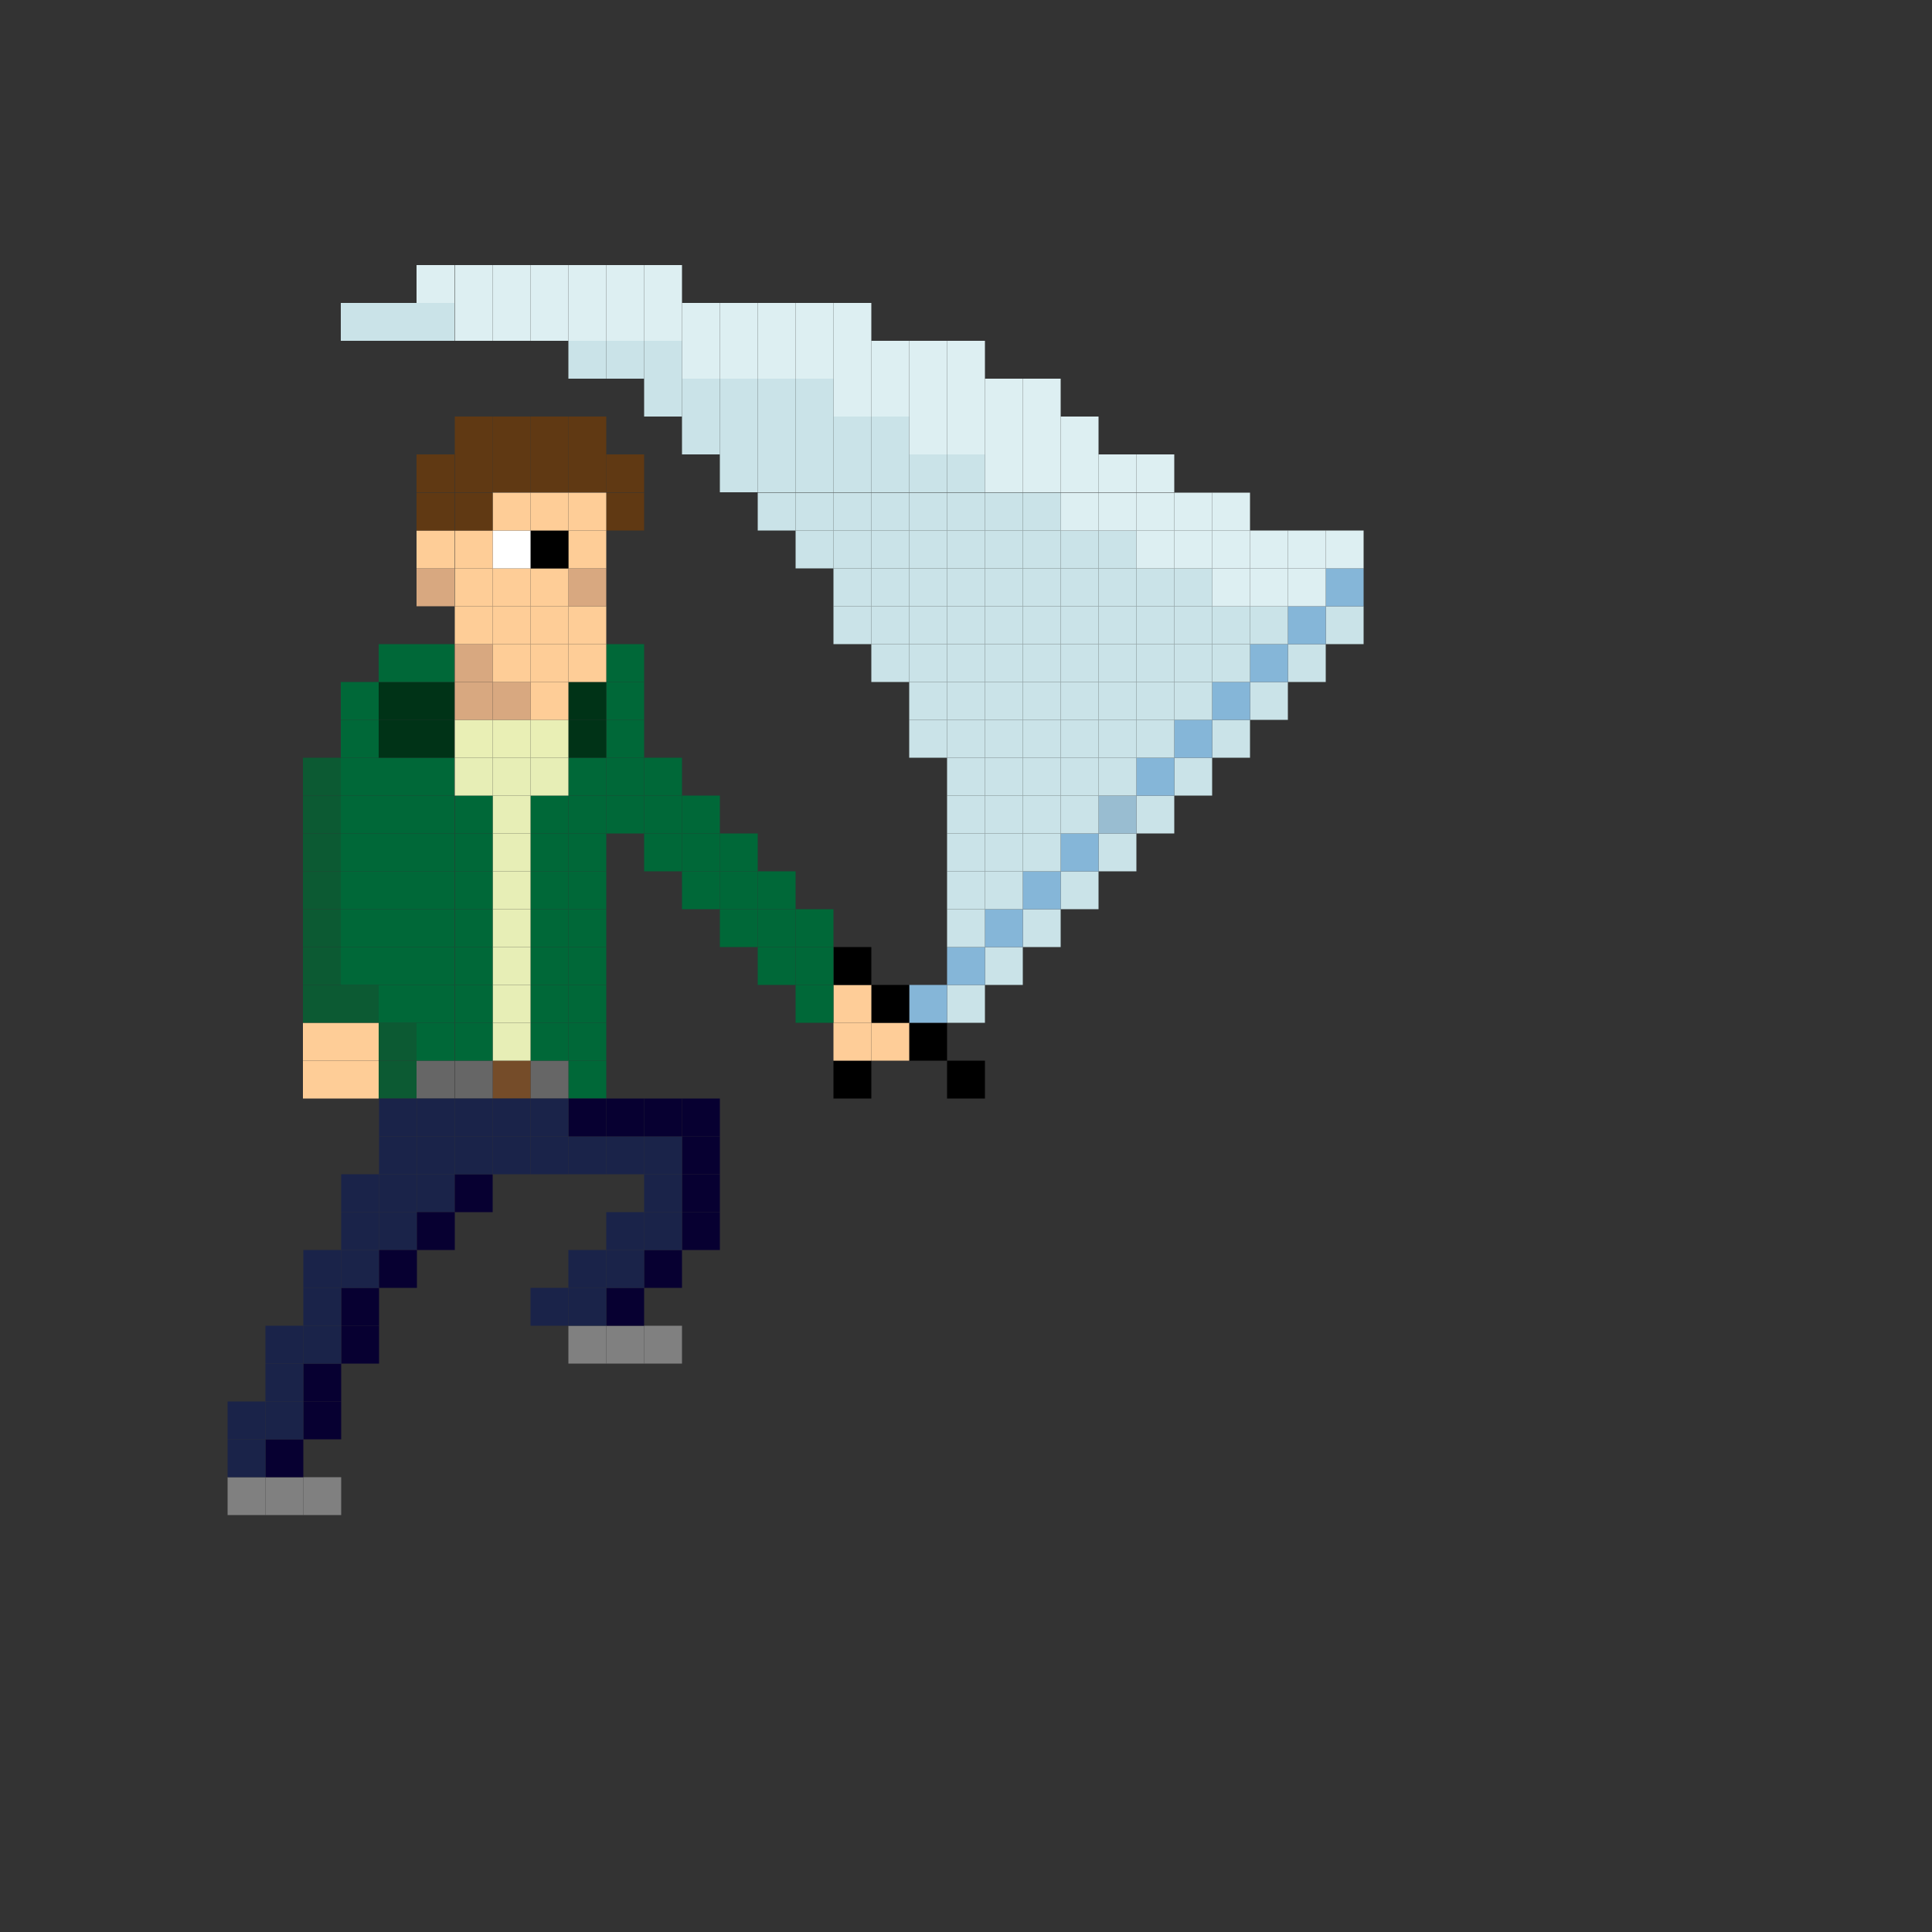 <?xml version="1.0" encoding="utf-8"?>
<!-- Generator: Adobe Illustrator 21.0.0, SVG Export Plug-In . SVG Version: 6.00 Build 0)  -->
<svg version="1.1" id="Layer_1" xmlns="http://www.w3.org/2000/svg" xmlns:xlink="http://www.w3.org/1999/xlink" x="0px" y="0px"
	 viewBox="0 0 500 500" style="enable-background:new 0 0 500 500;" xml:space="preserve">
<rect x="0" y="0" width="500" height="500" fill="#333333" stroke="none"/>
<style type="text/css">
	.st0{fill:#CAE3E8;}
	.st1{fill:#85B6D8;}
	.st2{fill:#DDEFF2;}
	.st3{fill:#99BDD1;}
	.st4{fill:#FECD98;}
	.st5{fill:#006838;}
	.st6{fill:#603913;}
	.st7{fill:#003317;}
	.st8{fill:#FECD97;}
	.st9{fill:#D8A880;}
	.st10{fill:#666666;}
	.st11{fill:#E7EEB6;}
	.st12{fill:#E9EFB5;}
	.st13{fill:#754C29;}
	.st14{fill:#FFFFFF;}
	.st15{fill:#0C5A33;}
	.st16{fill:#808080;}
	.st17{fill:#1A2349;}
	.st18{fill:#070031;}
</style>
<rect x="343.1" y="156.9" class="st0" width="9.8" height="9.8"/>
<rect x="343.1" y="147.1" class="st1" width="9.8" height="9.8"/>
<rect x="343.1" y="137.3" class="st2" width="9.8" height="9.8"/>
<rect x="333.3" y="166.7" class="st0" width="9.8" height="9.8"/>
<rect x="333.3" y="156.9" class="st1" width="9.8" height="9.8"/>
<rect x="333.3" y="147.1" class="st2" width="9.8" height="9.8"/>
<rect x="333.3" y="137.3" class="st2" width="9.8" height="9.8"/>
<rect x="323.5" y="176.5" class="st0" width="9.8" height="9.8"/>
<rect x="323.5" y="166.7" class="st1" width="9.8" height="9.8"/>
<rect x="323.5" y="156.9" class="st0" width="9.8" height="9.8"/>
<rect x="323.5" y="147.1" class="st2" width="9.8" height="9.8"/>
<rect x="323.5" y="137.3" class="st2" width="9.8" height="9.8"/>
<rect x="313.7" y="186.3" class="st0" width="9.8" height="9.8"/>
<rect x="313.7" y="176.5" class="st1" width="9.8" height="9.8"/>
<rect x="313.7" y="166.7" class="st0" width="9.8" height="9.8"/>
<rect x="313.7" y="156.9" class="st0" width="9.8" height="9.8"/>
<rect x="313.7" y="147.1" class="st2" width="9.8" height="9.8"/>
<rect x="313.7" y="137.3" class="st2" width="9.8" height="9.8"/>
<rect x="313.7" y="127.5" class="st2" width="9.8" height="9.8"/>
<rect x="303.9" y="196.1" class="st0" width="9.8" height="9.8"/>
<rect x="303.9" y="186.3" class="st1" width="9.8" height="9.8"/>
<rect x="303.9" y="176.5" class="st0" width="9.8" height="9.8"/>
<rect x="303.9" y="166.7" class="st0" width="9.8" height="9.8"/>
<rect x="303.9" y="156.9" class="st0" width="9.8" height="9.8"/>
<rect x="303.9" y="147.1" class="st0" width="9.8" height="9.8"/>
<rect x="303.9" y="137.3" class="st2" width="9.8" height="9.8"/>
<rect x="303.9" y="127.5" class="st2" width="9.8" height="9.8"/>
<rect x="294.1" y="205.9" class="st0" width="9.8" height="9.8"/>
<rect x="294.1" y="196.1" class="st1" width="9.8" height="9.8"/>
<rect x="294.1" y="186.3" class="st0" width="9.8" height="9.8"/>
<rect x="294.1" y="176.5" class="st0" width="9.8" height="9.8"/>
<rect x="294.1" y="166.7" class="st0" width="9.8" height="9.8"/>
<rect x="294.1" y="156.9" class="st0" width="9.8" height="9.8"/>
<rect x="294.1" y="147.1" class="st0" width="9.8" height="9.8"/>
<rect x="294.1" y="137.3" class="st2" width="9.8" height="9.8"/>
<rect x="294.1" y="127.5" class="st2" width="9.8" height="9.8"/>
<rect x="294.1" y="117.6" class="st2" width="9.8" height="9.8"/>
<rect x="284.3" y="215.7" class="st0" width="9.8" height="9.8"/>
<rect x="284.3" y="205.9" class="st3" width="9.8" height="9.8"/>
<rect x="284.3" y="196.1" class="st0" width="9.8" height="9.8"/>
<rect x="284.3" y="186.3" class="st0" width="9.8" height="9.8"/>
<rect x="284.3" y="176.5" class="st0" width="9.8" height="9.8"/>
<rect x="284.3" y="166.7" class="st0" width="9.8" height="9.8"/>
<rect x="284.3" y="156.9" class="st0" width="9.8" height="9.8"/>
<rect x="284.3" y="147.1" class="st0" width="9.8" height="9.8"/>
<rect x="284.3" y="137.3" class="st0" width="9.8" height="9.8"/>
<rect x="284.3" y="127.5" class="st2" width="9.8" height="9.8"/>
<rect x="284.3" y="117.6" class="st2" width="9.8" height="9.8"/>
<rect x="274.5" y="225.5" class="st0" width="9.8" height="9.8"/>
<rect x="274.5" y="215.7" class="st1" width="9.8" height="9.8"/>
<rect x="274.5" y="205.9" class="st0" width="9.8" height="9.8"/>
<rect x="274.5" y="196.1" class="st0" width="9.8" height="9.8"/>
<rect x="274.5" y="186.3" class="st0" width="9.8" height="9.8"/>
<rect x="274.5" y="176.5" class="st0" width="9.8" height="9.8"/>
<rect x="274.5" y="166.7" class="st0" width="9.8" height="9.8"/>
<rect x="274.5" y="156.9" class="st0" width="9.8" height="9.8"/>
<rect x="274.5" y="147.1" class="st0" width="9.8" height="9.8"/>
<rect x="274.5" y="137.3" class="st0" width="9.8" height="9.8"/>
<rect x="274.5" y="127.5" class="st2" width="9.8" height="9.8"/>
<rect x="274.5" y="117.6" class="st2" width="9.8" height="9.8"/>
<rect x="274.5" y="107.8" class="st2" width="9.8" height="9.8"/>
<rect x="264.7" y="235.3" class="st0" width="9.8" height="9.8"/>
<rect x="264.7" y="225.5" class="st1" width="9.8" height="9.8"/>
<rect x="264.7" y="215.7" class="st0" width="9.8" height="9.8"/>
<rect x="264.7" y="205.9" class="st0" width="9.8" height="9.8"/>
<rect x="264.7" y="196.1" class="st0" width="9.8" height="9.8"/>
<rect x="264.7" y="186.3" class="st0" width="9.8" height="9.8"/>
<rect x="264.7" y="176.5" class="st0" width="9.8" height="9.8"/>
<rect x="264.7" y="166.7" class="st0" width="9.8" height="9.8"/>
<rect x="264.7" y="156.9" class="st0" width="9.8" height="9.8"/>
<rect x="264.7" y="147.1" class="st0" width="9.8" height="9.8"/>
<rect x="264.7" y="137.3" class="st0" width="9.8" height="9.8"/>
<rect x="264.7" y="127.5" class="st0" width="9.8" height="9.8"/>
<rect x="264.7" y="117.6" class="st2" width="9.8" height="9.8"/>
<rect x="264.7" y="107.8" class="st2" width="9.8" height="9.8"/>
<rect x="264.7" y="98" class="st2" width="9.8" height="9.8"/>
<rect x="254.9" y="245.1" class="st0" width="9.8" height="9.8"/>
<rect x="254.9" y="235.3" class="st1" width="9.8" height="9.8"/>
<rect x="254.9" y="225.5" class="st0" width="9.8" height="9.8"/>
<rect x="254.9" y="215.7" class="st0" width="9.8" height="9.8"/>
<rect x="254.9" y="205.9" class="st0" width="9.8" height="9.8"/>
<rect x="254.9" y="196.1" class="st0" width="9.8" height="9.8"/>
<rect x="254.9" y="186.3" class="st0" width="9.8" height="9.8"/>
<rect x="254.9" y="176.5" class="st0" width="9.8" height="9.8"/>
<rect x="254.9" y="166.7" class="st0" width="9.8" height="9.8"/>
<rect x="254.9" y="156.9" class="st0" width="9.8" height="9.8"/>
<rect x="254.9" y="147.1" class="st0" width="9.8" height="9.8"/>
<rect x="254.9" y="137.3" class="st0" width="9.8" height="9.8"/>
<rect x="254.9" y="127.5" class="st0" width="9.8" height="9.8"/>
<rect x="254.9" y="117.6" class="st2" width="9.8" height="9.8"/>
<rect x="254.9" y="107.8" class="st2" width="9.8" height="9.8"/>
<rect x="254.9" y="98" class="st2" width="9.8" height="9.8"/>
<rect x="245.1" y="274.5" width="9.8" height="9.8"/>
<rect x="245.1" y="254.9" class="st0" width="9.8" height="9.8"/>
<rect x="245.1" y="245.1" class="st1" width="9.8" height="9.8"/>
<rect x="245.1" y="235.3" class="st0" width="9.8" height="9.8"/>
<rect x="245.1" y="225.5" class="st0" width="9.8" height="9.8"/>
<rect x="245.1" y="215.7" class="st0" width="9.8" height="9.8"/>
<rect x="245.1" y="205.9" class="st0" width="9.8" height="9.8"/>
<rect x="245.1" y="196.1" class="st0" width="9.8" height="9.8"/>
<rect x="245.1" y="186.3" class="st0" width="9.8" height="9.8"/>
<rect x="245.1" y="176.5" class="st0" width="9.8" height="9.8"/>
<rect x="245.1" y="166.7" class="st0" width="9.8" height="9.8"/>
<rect x="245.1" y="156.9" class="st0" width="9.8" height="9.8"/>
<rect x="245.1" y="147.1" class="st0" width="9.8" height="9.8"/>
<rect x="245.1" y="137.3" class="st0" width="9.8" height="9.8"/>
<rect x="245.1" y="127.5" class="st0" width="9.8" height="9.8"/>
<rect x="245.1" y="117.6" class="st0" width="9.8" height="9.8"/>
<rect x="245.1" y="107.8" class="st2" width="9.8" height="9.8"/>
<rect x="245.1" y="98" class="st2" width="9.8" height="9.8"/>
<rect x="245.1" y="88.2" class="st2" width="9.8" height="9.8"/>
<rect x="235.3" y="264.7" width="9.8" height="9.8"/>
<rect x="235.3" y="254.9" class="st1" width="9.8" height="9.8"/>
<rect x="235.3" y="186.3" class="st0" width="9.8" height="9.8"/>
<rect x="235.3" y="176.5" class="st0" width="9.8" height="9.8"/>
<rect x="235.3" y="166.7" class="st0" width="9.8" height="9.8"/>
<rect x="235.3" y="156.9" class="st0" width="9.8" height="9.8"/>
<rect x="235.3" y="147.1" class="st0" width="9.8" height="9.8"/>
<rect x="235.3" y="137.3" class="st0" width="9.8" height="9.8"/>
<rect x="235.3" y="127.5" class="st0" width="9.8" height="9.8"/>
<rect x="235.3" y="117.6" class="st0" width="9.8" height="9.8"/>
<rect x="235.3" y="107.8" class="st2" width="9.8" height="9.8"/>
<rect x="235.3" y="98" class="st2" width="9.8" height="9.8"/>
<rect x="235.3" y="88.2" class="st2" width="9.8" height="9.8"/>
<rect x="225.5" y="264.7" class="st4" width="9.8" height="9.8"/>
<rect x="225.5" y="254.9" width="9.8" height="9.8"/>
<rect x="225.5" y="166.7" class="st0" width="9.8" height="9.8"/>
<rect x="225.5" y="156.9" class="st0" width="9.8" height="9.8"/>
<rect x="225.5" y="147.1" class="st0" width="9.8" height="9.8"/>
<rect x="225.5" y="137.3" class="st0" width="9.8" height="9.8"/>
<rect x="225.5" y="127.5" class="st0" width="9.8" height="9.8"/>
<rect x="225.5" y="117.6" class="st0" width="9.8" height="9.8"/>
<rect x="225.5" y="107.8" class="st0" width="9.8" height="9.8"/>
<rect x="225.5" y="98" class="st2" width="9.8" height="9.8"/>
<rect x="225.5" y="88.2" class="st2" width="9.8" height="9.8"/>
<rect x="215.7" y="274.5" width="9.8" height="9.8"/>
<rect x="215.7" y="264.7" class="st4" width="9.8" height="9.8"/>
<rect x="215.7" y="254.9" class="st4" width="9.8" height="9.8"/>
<rect x="215.7" y="245.1" width="9.8" height="9.8"/>
<rect x="215.7" y="156.9" class="st0" width="9.8" height="9.8"/>
<rect x="215.7" y="147.1" class="st0" width="9.8" height="9.8"/>
<rect x="215.7" y="137.3" class="st0" width="9.8" height="9.8"/>
<rect x="215.7" y="127.5" class="st0" width="9.8" height="9.8"/>
<rect x="215.7" y="117.6" class="st0" width="9.8" height="9.8"/>
<rect x="215.7" y="107.8" class="st0" width="9.8" height="9.8"/>
<rect x="215.7" y="98" class="st2" width="9.8" height="9.8"/>
<rect x="215.7" y="88.2" class="st2" width="9.8" height="9.8"/>
<rect x="215.7" y="78.4" class="st2" width="9.8" height="9.8"/>
<rect x="205.9" y="254.9" class="st5" width="9.8" height="9.8"/>
<rect x="205.9" y="245.1" class="st5" width="9.8" height="9.8"/>
<rect x="205.9" y="235.3" class="st5" width="9.8" height="9.8"/>
<rect x="205.9" y="137.3" class="st0" width="9.8" height="9.8"/>
<rect x="205.9" y="127.5" class="st0" width="9.8" height="9.8"/>
<rect x="205.9" y="117.6" class="st0" width="9.8" height="9.8"/>
<rect x="205.9" y="107.8" class="st0" width="9.8" height="9.8"/>
<rect x="205.9" y="98" class="st0" width="9.8" height="9.8"/>
<rect x="205.9" y="88.2" class="st2" width="9.8" height="9.8"/>
<rect x="205.9" y="78.4" class="st2" width="9.8" height="9.8"/>
<rect x="196.1" y="245.1" class="st5" width="9.8" height="9.8"/>
<rect x="196.1" y="235.3" class="st5" width="9.8" height="9.8"/>
<rect x="196.1" y="225.5" class="st5" width="9.8" height="9.8"/>
<rect x="196.1" y="127.5" class="st0" width="9.8" height="9.8"/>
<rect x="196.1" y="117.6" class="st0" width="9.8" height="9.8"/>
<rect x="196.1" y="107.8" class="st0" width="9.8" height="9.8"/>
<rect x="196.1" y="98" class="st0" width="9.8" height="9.8"/>
<rect x="196.1" y="88.2" class="st2" width="9.8" height="9.8"/>
<rect x="196.1" y="78.4" class="st2" width="9.8" height="9.8"/>
<rect x="186.3" y="235.3" class="st5" width="9.8" height="9.8"/>
<rect x="186.3" y="225.5" class="st5" width="9.8" height="9.8"/>
<rect x="186.3" y="215.7" class="st5" width="9.8" height="9.8"/>
<rect x="186.3" y="117.6" class="st0" width="9.8" height="9.8"/>
<rect x="186.3" y="107.8" class="st0" width="9.8" height="9.8"/>
<rect x="186.3" y="98" class="st0" width="9.8" height="9.8"/>
<rect x="186.3" y="88.2" class="st2" width="9.8" height="9.8"/>
<rect x="186.3" y="78.4" class="st2" width="9.8" height="9.8"/>
<rect x="176.5" y="225.5" class="st5" width="9.8" height="9.8"/>
<rect x="176.5" y="215.7" class="st5" width="9.8" height="9.8"/>
<rect x="176.5" y="205.9" class="st5" width="9.8" height="9.8"/>
<rect x="176.5" y="107.8" class="st0" width="9.8" height="9.8"/>
<rect x="176.5" y="98" class="st0" width="9.8" height="9.8"/>
<rect x="176.5" y="88.2" class="st2" width="9.8" height="9.8"/>
<rect x="176.5" y="78.4" class="st2" width="9.8" height="9.8"/>
<rect x="166.7" y="215.7" class="st5" width="9.8" height="9.8"/>
<rect x="166.7" y="205.9" class="st5" width="9.8" height="9.8"/>
<rect x="166.7" y="196.1" class="st5" width="9.8" height="9.8"/>
<rect x="166.7" y="98" class="st0" width="9.8" height="9.8"/>
<rect x="166.7" y="88.2" class="st0" width="9.8" height="9.8"/>
<rect x="166.7" y="78.4" class="st2" width="9.8" height="9.8"/>
<rect x="166.7" y="68.6" class="st2" width="9.8" height="9.8"/>
<rect x="156.9" y="205.9" class="st5" width="9.8" height="9.8"/>
<rect x="156.9" y="196.1" class="st5" width="9.8" height="9.8"/>
<rect x="156.9" y="186.3" class="st5" width="9.8" height="9.8"/>
<rect x="156.9" y="176.5" class="st5" width="9.8" height="9.8"/>
<rect x="156.9" y="166.7" class="st5" width="9.8" height="9.8"/>
<rect x="156.9" y="127.5" class="st6" width="9.8" height="9.8"/>
<rect x="156.9" y="117.6" class="st6" width="9.8" height="9.8"/>
<rect x="156.9" y="88.2" class="st0" width="9.8" height="9.8"/>
<rect x="156.9" y="78.4" class="st2" width="9.8" height="9.8"/>
<rect x="156.9" y="68.6" class="st2" width="9.8" height="9.8"/>
<rect x="147.1" y="274.5" class="st5" width="9.8" height="9.8"/>
<rect x="147.1" y="264.7" class="st5" width="9.8" height="9.8"/>
<rect x="147.1" y="254.9" class="st5" width="9.8" height="9.8"/>
<rect x="147.1" y="245.1" class="st5" width="9.8" height="9.8"/>
<rect x="147.1" y="235.3" class="st5" width="9.8" height="9.8"/>
<rect x="147.1" y="225.5" class="st5" width="9.8" height="9.8"/>
<rect x="147.1" y="215.7" class="st5" width="9.8" height="9.8"/>
<rect x="147.1" y="205.9" class="st5" width="9.8" height="9.8"/>
<rect x="147.1" y="196.1" class="st5" width="9.8" height="9.8"/>
<rect x="147.1" y="186.3" class="st7" width="9.8" height="9.8"/>
<rect x="147.1" y="176.5" class="st7" width="9.8" height="9.8"/>
<rect x="147.1" y="166.7" class="st8" width="9.8" height="9.8"/>
<rect x="147.1" y="156.9" class="st8" width="9.8" height="9.8"/>
<rect x="147.1" y="147.1" class="st9" width="9.8" height="9.8"/>
<rect x="147.1" y="137.3" class="st8" width="9.8" height="9.8"/>
<rect x="147.1" y="127.5" class="st8" width="9.8" height="9.8"/>
<rect x="147.1" y="117.6" class="st6" width="9.8" height="9.8"/>
<rect x="147.1" y="107.8" class="st6" width="9.8" height="9.8"/>
<rect x="147.1" y="88.2" class="st0" width="9.8" height="9.8"/>
<rect x="147.1" y="78.4" class="st2" width="9.8" height="9.8"/>
<rect x="147.1" y="68.6" class="st2" width="9.8" height="9.8"/>
<rect x="137.3" y="274.5" class="st10" width="9.8" height="9.8"/>
<rect x="137.3" y="264.7" class="st5" width="9.8" height="9.8"/>
<rect x="137.3" y="254.9" class="st5" width="9.8" height="9.8"/>
<rect x="137.3" y="245.1" class="st5" width="9.8" height="9.8"/>
<rect x="137.3" y="235.3" class="st5" width="9.8" height="9.8"/>
<rect x="137.3" y="225.5" class="st5" width="9.8" height="9.8"/>
<rect x="137.3" y="215.7" class="st5" width="9.8" height="9.8"/>
<rect x="137.3" y="205.9" class="st5" width="9.8" height="9.8"/>
<rect x="137.3" y="196.1" class="st11" width="9.8" height="9.8"/>
<rect x="137.3" y="186.3" class="st12" width="9.8" height="9.8"/>
<rect x="137.3" y="176.5" class="st8" width="9.8" height="9.8"/>
<rect x="137.3" y="166.7" class="st8" width="9.8" height="9.8"/>
<rect x="137.3" y="156.9" class="st8" width="9.8" height="9.8"/>
<rect x="137.3" y="147.1" class="st8" width="9.8" height="9.8"/>
<rect x="137.3" y="137.3" width="9.8" height="9.8"/>
<rect x="137.3" y="127.5" class="st8" width="9.8" height="9.8"/>
<rect x="137.3" y="117.6" class="st6" width="9.8" height="9.8"/>
<rect x="137.3" y="107.8" class="st6" width="9.8" height="9.8"/>
<rect x="137.3" y="78.4" class="st2" width="9.8" height="9.8"/>
<rect x="137.3" y="68.6" class="st2" width="9.8" height="9.8"/>
<rect x="127.5" y="274.5" class="st13" width="9.8" height="9.8"/>
<rect x="127.5" y="264.7" class="st11" width="9.8" height="9.8"/>
<rect x="127.5" y="254.9" class="st11" width="9.8" height="9.8"/>
<rect x="127.5" y="245.1" class="st11" width="9.8" height="9.8"/>
<rect x="127.5" y="235.3" class="st11" width="9.8" height="9.8"/>
<rect x="127.5" y="225.5" class="st11" width="9.8" height="9.8"/>
<rect x="127.5" y="215.7" class="st11" width="9.8" height="9.8"/>
<rect x="127.5" y="205.9" class="st11" width="9.8" height="9.8"/>
<rect x="127.5" y="196.1" class="st11" width="9.8" height="9.8"/>
<rect x="127.5" y="186.3" class="st12" width="9.8" height="9.8"/>
<rect x="127.5" y="176.5" class="st9" width="9.8" height="9.8"/>
<rect x="127.5" y="166.7" class="st8" width="9.8" height="9.8"/>
<rect x="127.5" y="156.9" class="st8" width="9.8" height="9.8"/>
<rect x="127.5" y="147.1" class="st8" width="9.8" height="9.8"/>
<rect x="127.5" y="137.3" class="st14" width="9.8" height="9.8"/>
<rect x="127.5" y="127.5" class="st8" width="9.8" height="9.8"/>
<rect x="127.5" y="117.6" class="st6" width="9.8" height="9.8"/>
<rect x="127.5" y="107.8" class="st6" width="9.8" height="9.8"/>
<rect x="127.5" y="78.4" class="st2" width="9.8" height="9.8"/>
<rect x="127.5" y="68.6" class="st2" width="9.8" height="9.8"/>
<rect x="117.7" y="274.5" class="st10" width="9.8" height="9.8"/>
<rect x="117.7" y="264.7" class="st5" width="9.8" height="9.8"/>
<rect x="117.7" y="254.9" class="st5" width="9.8" height="9.8"/>
<rect x="117.7" y="245.1" class="st5" width="9.8" height="9.8"/>
<rect x="117.7" y="235.3" class="st5" width="9.8" height="9.8"/>
<rect x="117.7" y="225.5" class="st5" width="9.8" height="9.8"/>
<rect x="117.7" y="215.7" class="st5" width="9.8" height="9.8"/>
<rect x="117.7" y="205.9" class="st5" width="9.8" height="9.8"/>
<rect x="117.7" y="196.1" class="st11" width="9.8" height="9.8"/>
<rect x="117.7" y="186.3" class="st12" width="9.8" height="9.8"/>
<rect x="117.7" y="176.5" class="st9" width="9.8" height="9.8"/>
<rect x="117.7" y="166.7" class="st9" width="9.8" height="9.8"/>
<rect x="117.7" y="156.9" class="st8" width="9.8" height="9.8"/>
<rect x="117.7" y="147.1" class="st8" width="9.8" height="9.8"/>
<rect x="117.7" y="137.3" class="st8" width="9.8" height="9.8"/>
<rect x="117.7" y="127.5" class="st6" width="9.8" height="9.8"/>
<rect x="117.7" y="117.6" class="st6" width="9.8" height="9.8"/>
<rect x="117.7" y="107.8" class="st6" width="9.8" height="9.8"/>
<rect x="117.7" y="78.4" class="st2" width="9.8" height="9.8"/>
<rect x="117.7" y="68.6" class="st2" width="9.8" height="9.8"/>
<rect x="107.8" y="274.5" class="st10" width="9.8" height="9.8"/>
<rect x="107.8" y="264.7" class="st5" width="9.8" height="9.8"/>
<rect x="107.8" y="254.9" class="st5" width="9.8" height="9.8"/>
<rect x="107.8" y="245.1" class="st5" width="9.8" height="9.8"/>
<rect x="107.8" y="235.3" class="st5" width="9.8" height="9.8"/>
<rect x="107.8" y="225.5" class="st5" width="9.8" height="9.8"/>
<rect x="107.8" y="215.7" class="st5" width="9.8" height="9.8"/>
<rect x="107.8" y="205.9" class="st5" width="9.8" height="9.8"/>
<rect x="107.8" y="196.1" class="st5" width="9.8" height="9.8"/>
<rect x="107.8" y="186.3" class="st7" width="9.8" height="9.8"/>
<rect x="107.8" y="176.5" class="st7" width="9.8" height="9.8"/>
<rect x="107.8" y="166.7" class="st5" width="9.8" height="9.8"/>
<rect x="107.8" y="147.1" class="st9" width="9.8" height="9.8"/>
<rect x="107.8" y="137.3" class="st8" width="9.8" height="9.8"/>
<rect x="107.8" y="127.5" class="st6" width="9.8" height="9.8"/>
<rect x="107.8" y="117.6" class="st6" width="9.8" height="9.8"/>
<rect x="107.8" y="78.4" class="st0" width="9.8" height="9.8"/>
<rect x="107.8" y="68.6" class="st2" width="9.8" height="9.8"/>
<rect x="98" y="274.5" class="st15" width="9.8" height="9.8"/>
<rect x="98" y="264.7" class="st15" width="9.8" height="9.8"/>
<rect x="98" y="254.9" class="st5" width="9.8" height="9.8"/>
<rect x="98" y="245.1" class="st5" width="9.8" height="9.8"/>
<rect x="98" y="235.3" class="st5" width="9.8" height="9.8"/>
<rect x="98" y="225.5" class="st5" width="9.8" height="9.8"/>
<rect x="98" y="215.7" class="st5" width="9.8" height="9.8"/>
<rect x="98" y="205.9" class="st5" width="9.8" height="9.8"/>
<rect x="98" y="196.1" class="st5" width="9.8" height="9.8"/>
<rect x="98" y="186.3" class="st7" width="9.8" height="9.8"/>
<rect x="98" y="176.5" class="st7" width="9.8" height="9.8"/>
<rect x="98" y="166.7" class="st5" width="9.8" height="9.8"/>
<rect x="98" y="78.4" class="st0" width="9.8" height="9.8"/>
<rect x="88.2" y="274.5" class="st8" width="9.8" height="9.8"/>
<rect x="88.2" y="264.7" class="st8" width="9.8" height="9.8"/>
<rect x="88.2" y="254.9" class="st15" width="9.8" height="9.8"/>
<rect x="88.2" y="245.1" class="st5" width="9.8" height="9.8"/>
<rect x="88.2" y="235.3" class="st5" width="9.8" height="9.8"/>
<rect x="88.2" y="225.5" class="st5" width="9.8" height="9.8"/>
<rect x="88.2" y="215.7" class="st5" width="9.8" height="9.8"/>
<rect x="88.2" y="205.9" class="st5" width="9.8" height="9.8"/>
<rect x="88.2" y="196.1" class="st5" width="9.8" height="9.8"/>
<rect x="88.2" y="186.3" class="st5" width="9.8" height="9.8"/>
<rect x="88.2" y="176.5" class="st5" width="9.8" height="9.8"/>
<rect x="88.2" y="78.4" class="st0" width="9.8" height="9.8"/>
<rect x="78.4" y="274.5" class="st8" width="9.8" height="9.8"/>
<rect x="78.4" y="264.7" class="st8" width="9.8" height="9.8"/>
<rect x="78.4" y="254.9" class="st15" width="9.8" height="9.8"/>
<rect x="78.4" y="245.1" class="st15" width="9.8" height="9.8"/>
<rect x="78.4" y="235.3" class="st15" width="9.8" height="9.8"/>
<rect x="78.4" y="225.5" class="st15" width="9.8" height="9.8"/>
<rect x="78.4" y="215.7" class="st15" width="9.8" height="9.8"/>
<rect x="78.4" y="205.9" class="st15" width="9.8" height="9.8"/>
<rect x="78.4" y="196.1" class="st15" width="9.8" height="9.8"/>
<rect x="68.7" y="382.3" class="st16" width="9.8" height="9.8"/>
<rect x="78.5" y="382.3" class="st16" width="9.8" height="9.8"/>
<rect x="78.5" y="323.5" class="st17" width="9.8" height="9.8"/>
<rect x="58.9" y="362.7" class="st17" width="9.8" height="9.8"/>
<rect x="68.7" y="343.1" class="st17" width="9.8" height="9.8"/>
<rect x="88.3" y="303.9" class="st17" width="9.8" height="9.8"/>
<rect x="68.7" y="372.5" class="st18" width="9.8" height="9.8"/>
<rect x="58.9" y="382.3" class="st16" width="9.8" height="9.8"/>
<rect x="58.9" y="372.5" class="st17" width="9.8" height="9.8"/>
<rect x="78.5" y="362.7" class="st18" width="9.8" height="9.8"/>
<rect x="78.5" y="352.9" class="st18" width="9.8" height="9.8"/>
<rect x="68.7" y="362.7" class="st17" width="9.8" height="9.8"/>
<rect x="68.7" y="352.9" class="st17" width="9.8" height="9.8"/>
<rect x="88.3" y="333.3" class="st18" width="9.8" height="9.8"/>
<rect x="88.3" y="343.1" class="st18" width="9.8" height="9.8"/>
<rect x="78.5" y="333.3" class="st17" width="9.8" height="9.8"/>
<rect x="78.5" y="343.1" class="st17" width="9.8" height="9.8"/>
<rect x="88.3" y="323.5" class="st17" width="9.8" height="9.8"/>
<rect x="88.3" y="313.7" class="st17" width="9.8" height="9.8"/>
<rect x="98.1" y="313.7" class="st17" width="9.8" height="9.8"/>
<rect x="98.1" y="303.9" class="st17" width="9.8" height="9.8"/>
<rect x="107.9" y="303.9" class="st17" width="9.8" height="9.8"/>
<rect x="98.1" y="323.5" class="st18" width="9.8" height="9.8"/>
<rect x="107.9" y="313.7" class="st18" width="9.8" height="9.8"/>
<rect x="117.7" y="303.9" class="st18" width="9.8" height="9.8"/>
<rect x="176.5" y="313.7" class="st18" width="9.8" height="9.8"/>
<rect x="176.5" y="303.9" class="st18" width="9.8" height="9.8"/>
<rect x="176.5" y="294.1" class="st18" width="9.8" height="9.8"/>
<rect x="176.5" y="284.3" class="st18" width="9.8" height="9.8"/>
<rect x="166.7" y="343.1" class="st16" width="9.8" height="9.8"/>
<rect x="166.7" y="323.5" class="st18" width="9.8" height="9.8"/>
<rect x="166.7" y="313.7" class="st17" width="9.8" height="9.8"/>
<rect x="166.7" y="303.9" class="st17" width="9.8" height="9.8"/>
<rect x="166.7" y="294.1" class="st17" width="9.8" height="9.8"/>
<rect x="166.7" y="284.3" class="st18" width="9.8" height="9.8"/>
<rect x="156.9" y="343.1" class="st16" width="9.8" height="9.8"/>
<rect x="156.9" y="333.3" class="st18" width="9.8" height="9.8"/>
<rect x="156.9" y="323.5" class="st17" width="9.8" height="9.8"/>
<rect x="156.9" y="313.7" class="st17" width="9.8" height="9.8"/>
<rect x="156.9" y="294.1" class="st17" width="9.8" height="9.8"/>
<rect x="156.9" y="284.3" class="st18" width="9.8" height="9.8"/>
<rect x="147.1" y="343.1" class="st16" width="9.8" height="9.8"/>
<rect x="147.1" y="333.3" class="st17" width="9.8" height="9.8"/>
<rect x="147.1" y="323.5" class="st17" width="9.8" height="9.8"/>
<rect x="147.1" y="294.1" class="st17" width="9.8" height="9.8"/>
<rect x="147.1" y="284.3" class="st18" width="9.8" height="9.8"/>
<rect x="137.3" y="333.3" class="st17" width="9.8" height="9.8"/>
<rect x="137.3" y="294.1" class="st17" width="9.8" height="9.8"/>
<rect x="137.3" y="284.3" class="st17" width="9.8" height="9.8"/>
<rect x="127.5" y="294.1" class="st17" width="9.8" height="9.8"/>
<rect x="127.5" y="284.3" class="st17" width="9.8" height="9.8"/>
<rect x="117.7" y="294.1" class="st17" width="9.8" height="9.8"/>
<rect x="117.7" y="284.3" class="st17" width="9.8" height="9.8"/>
<rect x="107.9" y="294.1" class="st17" width="9.8" height="9.8"/>
<rect x="107.9" y="284.3" class="st17" width="9.8" height="9.8"/>
<rect x="98.1" y="294.1" class="st17" width="9.8" height="9.8"/>
<rect x="98.1" y="284.3" class="st17" width="9.8" height="9.8"/>
</svg>

